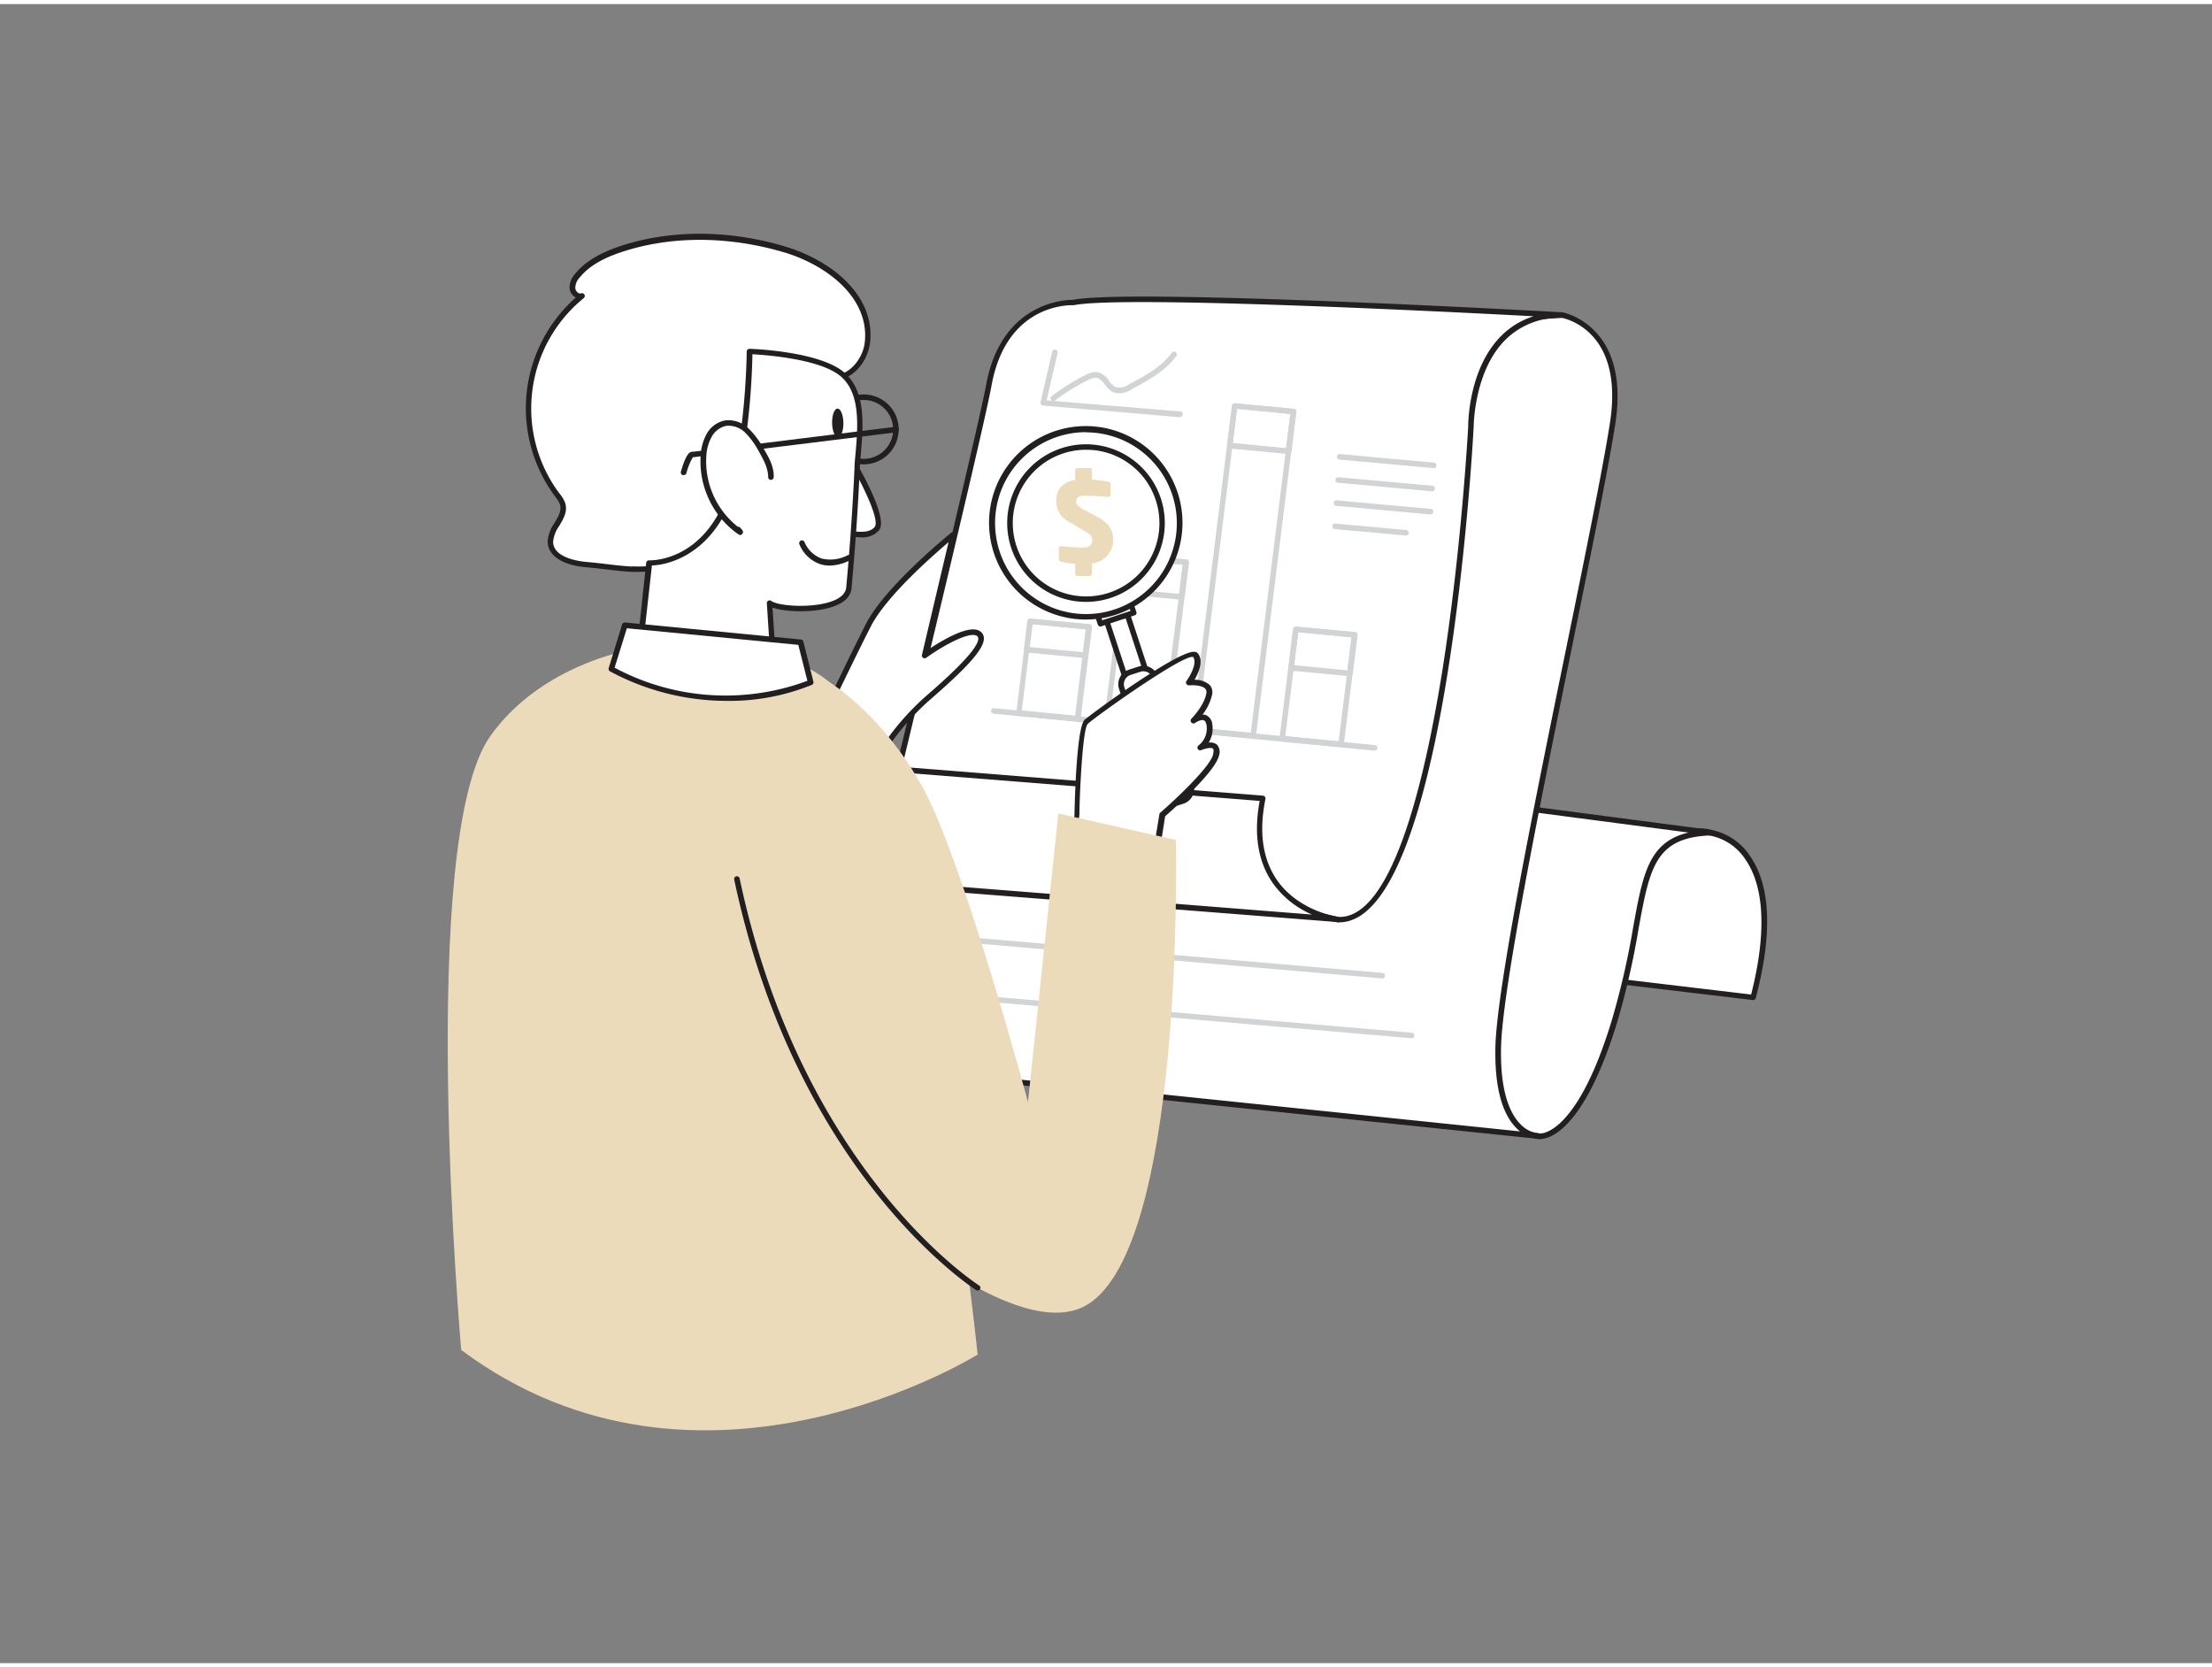 <svg xmlns="http://www.w3.org/2000/svg" viewBox="0 0 400 300" width="406" height="306" class="illustration styles_illustrationTablet__1DWOa"><rect x="0" y="0" width="400" height="300" fill="#808080" stroke="none"/><g id="_81_finance_analysis" data-name="#81_finance_analysis"><path d="M309.34,149.82s15,1.66,7.69,29.78l-35.65-4.24S297.79,146.5,309.34,149.82Z" fill="#fff"></path><path d="M317,180.1H317l-35.66-4.24a.5.5,0,0,1-.39-.27.54.54,0,0,1,0-.48c.68-1.19,16.7-29.1,28.5-25.78a10.88,10.88,0,0,1,7.05,4.78c3.7,5.36,4.05,14,1,25.62A.5.5,0,0,1,317,180.1ZM282.2,175l34.46,4.1c3.51-13.84,1.41-20.89-1-24.37a9.87,9.87,0,0,0-6.39-4.36l-.08,0C299.1,147.4,284.72,170.71,282.2,175Z" fill="#231f20"></path><path d="M278.42,204.72s6.9,1,13.57-20.86,2.46-33.51,17.35-34l-47.11-6.18S251.67,200.77,278.42,204.72Z" fill="#fff"></path><path d="M278.56,205.23h-.22a17.25,17.25,0,0,1-11.81-7.38c-4.9-6.85-7.19-18.08-6.81-33.37a150.53,150.53,0,0,1,2-20.92.49.49,0,0,1,.56-.4l47.1,6.18a.5.5,0,0,1,.44.52.51.51,0,0,1-.49.47c-10,.36-11,5.83-13,16.74A142.83,142.83,0,0,1,292.47,184C286.31,204.18,279.84,205.23,278.56,205.23Zm-.08-1c.15,0,6.66.37,13-20.52a143.49,143.49,0,0,0,3.86-16.83c1.73-9.55,2.79-15.4,10-17.07l-42.73-5.61c-.73,4.37-6,38.09,4.71,53.06A16.25,16.25,0,0,0,278.48,204.23Z" fill="#231f20"></path><path d="M282.39,56.23s11.95,2,9.19,19.65c-3.39,21.61-20.25,96-20.66,112.64s7.5,16.2,7.5,16.2L169,193.38s-5.14-4.19,6.1-47S196.57,67,202.55,64.13,282.39,56.23,282.39,56.23Z" fill="#fff"></path><path d="M278.37,205.23a4.82,4.82,0,0,1-.79-.09L169,193.88a.47.47,0,0,1-.26-.11c-.56-.45-5.08-5.61,5.92-47.52,12.85-48.95,22-79.84,27.72-82.58,6-2.84,77-7.74,80-7.94h.12c.12,0,12.4,2.32,9.59,20.22-1.25,8-4.24,22.69-7.71,39.75-5.95,29.23-12.68,62.36-12.94,72.83-.21,8.53,1.82,12.36,3.56,14.07a5.55,5.55,0,0,0,2.72,1.55l.77.08a.5.5,0,0,1,0,1ZM169.26,192.9l105.62,10.95a6.37,6.37,0,0,1-.57-.5c-2.76-2.68-4.06-7.68-3.89-14.85.26-10.55,7-43.73,13-73,3.47-17,6.46-31.77,7.7-39.7,2.59-16.47-7.75-18.88-8.72-19.07-2.52.17-73.85,5.12-79.6,7.85-6,2.84-17.17,43.78-27.18,81.92-4.52,17.21-7,30.24-7.23,38.74C168.17,190.74,169,192.49,169.26,192.9Z" fill="#231f20"></path><path d="M194,54s-12.39-.58-15.22,14.94c-1.59,8.71-18.6,78.88-18.6,78.88l81.65,17.74c19.35.89,24.11-89.18,24.11-89.18s-.05-20.13,16.41-20.13C282.39,56.23,204.39,51.85,194,54Z" fill="#fff"></path><path d="M242.15,166.05h-.3l-81.73-17.76a.45.45,0,0,1-.32-.22.5.5,0,0,1-.06-.38c.17-.7,17-70.25,18.59-78.85C181.1,53.66,193,53.46,194,53.48c10.51-2.09,85.25,2.07,88.43,2.25a.49.49,0,0,1,.47.51.51.51,0,0,1-.5.49,13.85,13.85,0,0,0-10.2,4c-5.66,5.66-5.71,15.57-5.71,15.67C266.29,80.06,261.52,166.05,242.15,166.05Zm-81.32-18.63L242,165.06c7.54.38,14-14.82,18.71-43.85,3.56-22.13,4.78-44.66,4.79-44.88,0-.4,0-10.39,6-16.36a14.12,14.12,0,0,1,5.83-3.52c-17.46-.92-74.52-3.76-83.16-2H194c-.49,0-12-.36-14.7,14.53C177.81,77.25,162.36,141.1,160.83,147.42Z" fill="#231f20"></path><path d="M241.87,165.54s-17.47-2.3-13.51-21.9l-78-6.22,6.7,21.42Z" fill="#fff"></path><path d="M241.87,166h0L157,159.34a.51.51,0,0,1-.43-.35l-6.71-21.43a.51.51,0,0,1,.09-.46.49.49,0,0,1,.43-.18l78,6.22a.57.57,0,0,1,.36.2.52.52,0,0,1,.09.4c-1.23,6.07-.49,11,2.19,14.8,3.94,5.52,10.83,6.5,10.9,6.51a.5.5,0,0,1-.07,1Zm-84.43-7.67,79.82,6.31a16.84,16.84,0,0,1-7-5.55c-2.77-3.88-3.6-8.93-2.47-15L151.06,138Z" fill="#231f20"></path><path d="M255.19,187h0l-79.29-6.83a.5.5,0,0,1-.46-.54.48.48,0,0,1,.54-.45l79.3,6.83a.5.5,0,0,1-.05,1Z" fill="#d1d3d4"></path><path d="M250,176.19h0l-79.3-6.83a.5.5,0,0,1,.09-1L250,175.19a.51.51,0,0,1,.46.54A.5.5,0,0,1,250,176.19Z" fill="#d1d3d4"></path><path d="M194.85,129.73h0l-10.64-1a.52.52,0,0,1-.34-.18.5.5,0,0,1-.1-.37l2.06-16.6a.5.5,0,0,1,.54-.44l10.64,1a.5.5,0,0,1,.34.18.57.57,0,0,1,.11.38l-2.07,16.59A.5.5,0,0,1,194.85,129.73Zm-10.08-2,9.64.93,1.94-15.6-9.64-.93Z" fill="#d1d3d4"></path><path d="M196.27,118.26h-.05l-10.63-1a.49.49,0,0,1-.34-.19.46.46,0,0,1-.11-.37l.64-5.13a.5.5,0,0,1,.54-.44l10.64,1a.5.5,0,0,1,.34.18.57.57,0,0,1,.11.38l-.64,5.12A.5.5,0,0,1,196.27,118.26Zm-10.07-2,9.64.94.51-4.14-9.64-.93Z" fill="#d1d3d4"></path><path d="M210.73,131.27h0l-10.63-1a.51.51,0,0,1-.34-.19.46.46,0,0,1-.11-.37l3.71-29.83a.48.48,0,0,1,.54-.43l10.64,1a.52.52,0,0,1,.34.18.51.51,0,0,1,.1.38l-3.7,29.82A.51.51,0,0,1,210.73,131.27Zm-10.07-2,9.64.94,3.58-28.84-9.64-.93Z" fill="#d1d3d4"></path><path d="M213.66,107.71h0l-10.63-1a.53.53,0,0,1-.35-.19.49.49,0,0,1-.1-.37l.78-6.27a.48.48,0,0,1,.54-.43l10.64,1a.52.52,0,0,1,.34.18.51.51,0,0,1,.1.38l-.78,6.26A.5.5,0,0,1,213.66,107.71Zm-10.08-2,9.64.94.66-5.28-9.64-.93Z" fill="#d1d3d4"></path><path d="M226.62,132.81h-.05l-10.64-1a.5.5,0,0,1-.44-.56l7.28-58.62a.49.49,0,0,1,.54-.44l10.64,1a.53.53,0,0,1,.34.19.49.49,0,0,1,.1.37l-7.28,58.63A.49.49,0,0,1,226.62,132.81Zm-10.08-2,9.64.94,7.16-57.63-9.64-.94Z" fill="#d1d3d4"></path><path d="M233,81.36h0l-10.64-1a.5.5,0,0,1-.44-.56l.89-7.17a.49.49,0,0,1,.54-.44l10.64,1a.53.53,0,0,1,.34.19.49.49,0,0,1,.1.37l-.89,7.17A.49.49,0,0,1,233,81.36Zm-10.08-2,9.64.94.77-6.18-9.64-.94Z" fill="#d1d3d4"></path><path d="M242.5,134.36h-.05l-10.63-1a.5.5,0,0,1-.45-.56L233.83,113a.49.49,0,0,1,.54-.43l10.64,1a.5.5,0,0,1,.44.56L243,133.92A.51.51,0,0,1,242.5,134.36Zm-10.07-2,9.64.94,2.33-18.77-9.64-.94Z" fill="#d1d3d4"></path><path d="M244.09,121.54h0l-10.64-1a.51.51,0,0,1-.34-.19A.5.5,0,0,1,233,120l.87-7a.49.49,0,0,1,.54-.43l10.64,1a.5.5,0,0,1,.44.56l-.86,6.95A.51.51,0,0,1,244.09,121.54Zm-10.07-2,9.64.94.74-6-9.64-.94Z" fill="#d1d3d4"></path><path d="M248.59,135h-.05l-68.87-6.68a.5.5,0,0,1-.45-.55.49.49,0,0,1,.54-.45L248.64,134a.49.49,0,0,1,.44.54A.5.5,0,0,1,248.59,135Z" fill="#d1d3d4"></path><path d="M259.22,83.91h0l-17-1.54a.5.5,0,0,1-.45-.54.5.5,0,0,1,.54-.46l17,1.55a.49.49,0,0,1,.45.54A.5.5,0,0,1,259.22,83.91Z" fill="#d1d3d4"></path><path d="M258.93,88.1h0l-17-1.55a.49.49,0,0,1-.45-.54.49.49,0,0,1,.54-.45l17,1.54a.49.49,0,0,1,.45.54A.5.5,0,0,1,258.93,88.1Z" fill="#d1d3d4"></path><path d="M258.64,92.29h0l-17-1.55a.5.5,0,1,1,.09-1l17,1.54a.51.51,0,0,1,.45.54A.5.5,0,0,1,258.64,92.29Z" fill="#d1d3d4"></path><path d="M254.2,96.1h0l-12.82-1.16a.5.5,0,0,1-.45-.55.49.49,0,0,1,.54-.45l12.82,1.16a.5.5,0,0,1,.45.55A.49.49,0,0,1,254.2,96.1Z" fill="#d1d3d4"></path><path d="M157,139.47a46.46,46.46,0,0,1,10.69-13.92c7.1-6.13,11.35-10.59,9.12-11.81s-9.61,4-9.61,4l5.15-21.84s-11.86,9.51-15.35,16.4-10.37,21.41-10.37,21.41Z" fill="#fff"></path><path d="M157,140a.53.53,0,0,1-.24-.06l-10.38-5.74a.5.5,0,0,1-.21-.65c.07-.14,6.93-14.6,10.39-21.42s15-16.17,15.48-16.56a.5.5,0,0,1,.58,0,.49.49,0,0,1,.22.53L168,116.63c2.31-1.54,7.09-4.4,9.06-3.32a1.54,1.54,0,0,1,.85,1.21c.2,1.87-2.67,5.17-9.88,11.4a46.37,46.37,0,0,0-10.56,13.76.5.5,0,0,1-.3.27Zm-9.72-6.45,9.51,5.26a47.58,47.58,0,0,1,10.58-13.61c2.41-2.09,9.76-8.44,9.53-10.54a.53.53,0,0,0-.33-.45c-1.43-.77-6.32,2-9.08,4a.5.5,0,0,1-.77-.53l4.81-20.39c-3,2.57-11.31,9.83-14.08,15.29C154.32,118.7,148.42,131.08,147.26,133.52Z" fill="#231f20"></path><path d="M156.18,83.23a6.32,6.32,0,1,1,6.33-6.32A6.33,6.33,0,0,1,156.18,83.23Zm0-11.64a5.32,5.32,0,1,0,5.33,5.32A5.33,5.33,0,0,0,156.18,71.59Z" fill="#231f20"></path><path d="M114.35,102.15c-2.62-.12-5.24-.57-8.28-.83-2.83-.24-6.47-1.3-6.53-4.13-.05-2.43,2.87-4.42,2.23-6.77a5.2,5.2,0,0,0-1-1.71,26.19,26.19,0,0,1,4.51-36c-.8.27-1.64-.52-1.72-1.36a3.34,3.34,0,0,1,.9-2.28c2-2.43,4.91-3.82,7.87-4.79,9.45-3.11,19.85-2.77,29.39,0,7.35,2.15,16.16,8,15.19,16.87-.35,3.19-2.85,6.3-6,6.44-1.64,9.5-6.62,16-12.88,22.86A38.3,38.3,0,0,1,122.56,101,21.08,21.08,0,0,1,114.35,102.15Z" fill="#fff"></path><path d="M115.5,102.67l-1.17,0h0c-1.55-.07-3.08-.25-4.7-.45-1.15-.13-2.34-.27-3.6-.38-4.33-.37-6.94-2.1-7-4.62a6.71,6.71,0,0,1,1.26-3.43c.66-1.11,1.28-2.16,1-3.22a4.43,4.43,0,0,0-.83-1.42l-.09-.13a26.7,26.7,0,0,1,3.75-35.95L104,53a2.19,2.19,0,0,1-1-1.58,3.69,3.69,0,0,1,1-2.64c2.23-2.79,5.69-4.16,8.11-5,9-3,19.54-3,29.68,0,8.42,2.47,16.49,8.8,15.55,17.4-.35,3.14-2.71,6.47-6.13,6.86-1.8,9.83-7.14,16.36-12.93,22.73a38.74,38.74,0,0,1-15.62,10.62A21.28,21.28,0,0,1,115.5,102.67Zm-1.13-1a20.63,20.63,0,0,0,8-1.15,37.43,37.43,0,0,0,15.21-10.35c6.92-7.61,11.23-13.74,12.76-22.6a.5.5,0,0,1,.47-.42c3-.13,5.27-3.22,5.57-6,.88-8-6.81-14-14.83-16.33-10-2.91-20.28-2.92-29.09,0-2.29.76-5.57,2.06-7.64,4.63a2.76,2.76,0,0,0-.79,1.93,1.18,1.18,0,0,0,.51.83.66.66,0,0,0,.55.1.5.5,0,0,1,.6.23.51.51,0,0,1-.13.63,25.7,25.7,0,0,0-4.42,35.29l.1.12a5.53,5.53,0,0,1,1,1.76c.4,1.47-.36,2.75-1.1,4a5.88,5.88,0,0,0-1.12,2.9c.06,2.9,4.66,3.52,6.07,3.64s2.48.25,3.64.39c1.6.19,3.11.37,4.62.44Z" fill="#231f20"></path><path d="M153.4,81.44s6.77,11.16,5.2,13.36-6.47.51-6.47.51" fill="#fff"></path><path d="M155.67,96.42a12.14,12.14,0,0,1-3.7-.64.5.5,0,0,1-.31-.63.51.51,0,0,1,.64-.31c1.26.43,4.78,1.22,5.89-.33.95-1.33-2.48-8.29-5.22-12.81a.5.5,0,0,1,.17-.69.49.49,0,0,1,.68.17c1.16,1.91,6.87,11.56,5.18,13.91A3.91,3.91,0,0,1,155.67,96.42Z" fill="#231f20"></path><path d="M152.42,67c4.43,3.91,2.8,11.76,2.56,16.9q-.49,10.84-1.5,21.65c-.42,4.57-12.29,4.21-14.33,2.76l1.16,18.17L115.75,116,117.34,101s8.08.37,13.07-8.79,5.12-29.46,5.12-29.46S148.09,63.18,152.42,67Z" fill="#fff"></path><path d="M140.31,127a.45.45,0,0,1-.2,0l-24.56-10.52a.52.52,0,0,1-.3-.52l1.6-14.92a.51.51,0,0,1,.52-.45c.31,0,7.83.23,12.6-8.53,4.88-8.94,5.06-29,5.06-29.23a.51.51,0,0,1,.15-.35.45.45,0,0,1,.37-.14c.52,0,12.78.45,17.2,4.34h0c3.87,3.42,3.35,9.57,2.93,14.51-.08,1-.16,1.93-.2,2.79-.33,7.21-.84,14.5-1.5,21.67-.08.89-.6,2.14-2.57,3-3.28,1.51-9.17,1.37-11.71.49l1.11,17.33a.51.51,0,0,1-.21.44A.52.52,0,0,1,140.31,127Zm-24-11.34,23.47,10.06-1.11-17.36a.5.5,0,0,1,.79-.44c1.34,1,8.06,1.43,11.56-.17,1.23-.57,1.9-1.32,2-2.23.66-7.16,1.17-14.43,1.5-21.62,0-.88.12-1.83.21-2.83.39-4.72.89-10.59-2.61-13.68h0c-3.66-3.23-13.68-3.94-16.06-4.07-.05,3.3-.56,20.73-5.17,29.18-4.39,8-11.21,9-13,9Z" fill="#231f20"></path><path d="M153.51,100.15s-5.73,3.23-8.49-2.68" fill="#fff"></path><path d="M150.07,101.53a5.74,5.74,0,0,1-1.8-.27,6.31,6.31,0,0,1-3.71-3.57.52.52,0,0,1,.25-.67.49.49,0,0,1,.66.24,5.33,5.33,0,0,0,3.11,3,6.71,6.71,0,0,0,4.69-.59.5.5,0,0,1,.68.19.51.51,0,0,1-.19.68A8.3,8.3,0,0,1,150.07,101.53Z" fill="#231f20"></path><path d="M123.61,85.17a.36.36,0,0,1-.14,0,.49.49,0,0,1-.34-.61c1-3.53,1.7-3.58,2-3.6.56,0,24.35-3,36.84-4.52a.49.49,0,0,1,.56.43.5.5,0,0,1-.43.56c-1.45.18-34.77,4.3-36.81,4.52a10.87,10.87,0,0,0-1.17,2.88A.49.49,0,0,1,123.61,85.17Zm1.56-3.23Z" fill="#231f20"></path><path d="M139.36,85.54c0-1.81-.91-3.48-1.84-5A13.88,13.88,0,0,0,135,77.12a4.77,4.77,0,0,0-3.85-1.34,4.43,4.43,0,0,0-2.92,2.13,8.49,8.49,0,0,0-1,3.55,15.51,15.51,0,0,0,6.62,14l-.38-.45" fill="#fff"></path><path d="M133.84,96a.51.51,0,0,1-.28-.09,16.1,16.1,0,0,1-6.84-14.49,8.87,8.87,0,0,1,1.11-3.77,4.84,4.84,0,0,1,3.27-2.36,5.19,5.19,0,0,1,4.27,1.46A14.47,14.47,0,0,1,138,80.24c.87,1.47,2,3.3,1.91,5.31a.52.52,0,0,1-.51.49.5.5,0,0,1-.49-.51c0-1.73-1-3.42-1.77-4.78a13.84,13.84,0,0,0-2.39-3.26,4.28,4.28,0,0,0-3.44-1.22,3.93,3.93,0,0,0-2.57,1.9,7.85,7.85,0,0,0-1,3.34,15.08,15.08,0,0,0,5.68,13,.5.5,0,0,1,.44.17l.38.45a.5.5,0,0,1,0,.66A.52.52,0,0,1,133.84,96Z" fill="#231f20"></path><ellipse cx="151.49" cy="75.73" rx="1.02" ry="2.59" transform="translate(-1.17 2.39) rotate(-0.9)" fill="#231f20"></ellipse><path d="M83.4,243.37s-8.11-92.15,5.26-111,46.2-21.88,61.39-9.72,26.74,121.55,26.74,121.55S126.55,275.58,83.4,243.37Z" fill="#ECDBBA"></path><path d="M202.27,109.46h3.95a0,0,0,0,1,0,0v14.75a1.86,1.86,0,0,1-1.86,1.86h-.23a1.86,1.86,0,0,1-1.86-1.86V109.46A0,0,0,0,1,202.27,109.46Z" transform="translate(-26.55 69.62) rotate(-18.18)" fill="#fff"></path><path d="M206.14,126.29a2.39,2.39,0,0,1-2.24-1.63l-4.6-14a.5.5,0,0,1,0-.38.48.48,0,0,1,.29-.25l3.75-1.24a.51.51,0,0,1,.63.32l4.6,14a2.36,2.36,0,0,1-1.5,3h0l-.22.07A2.34,2.34,0,0,1,206.14,126.29Zm.8-.67h0Zm-6.54-14.81,4.45,13.54a1.37,1.37,0,0,0,.68.79,1.39,1.39,0,0,0,1,.08l.22-.07a1.36,1.36,0,0,0,.86-1.72l-4.44-13.54Z" fill="#231f20"></path><rect x="196.6" y="96.99" width="6.38" height="14.43" transform="translate(-22.54 67.55) rotate(-18.18)" fill="#fff"></rect><path d="M199,112.55a.5.5,0,0,1-.48-.34L194,98.5a.5.5,0,0,1,0-.38.48.48,0,0,1,.29-.25l6.06-2a.49.49,0,0,1,.63.32l4.5,13.71a.5.5,0,0,1,0,.38.48.48,0,0,1-.29.25l-6.06,2Zm-3.87-13.89,4.19,12.76,5.1-1.68L200.24,97Z" fill="#231f20"></path><rect x="205.88" y="119.93" width="6.38" height="25.09" rx="2.25" transform="translate(-30.9 71.86) rotate(-18.18)" fill="#fff"></rect><path d="M211.4,145.3a2.76,2.76,0,0,1-2.62-1.89l-6.42-19.56a2.75,2.75,0,0,1,1.75-3.48l1.78-.58a2.75,2.75,0,0,1,3.47,1.75l6.43,19.57a2.75,2.75,0,0,1-1.76,3.47h0l-1.78.58A2.53,2.53,0,0,1,211.4,145.3Zm-4.65-24.65a1.76,1.76,0,0,0-.55.09l-1.78.58a1.75,1.75,0,0,0-1,.88,1.71,1.71,0,0,0-.1,1.33l6.42,19.57a1.75,1.75,0,0,0,2.21,1.11l1.78-.58a1.76,1.76,0,0,0,1.12-2.21l-6.43-19.56a1.75,1.75,0,0,0-1.66-1.21Zm7.13,23.45h0Z" fill="#231f20"></path><circle cx="196.38" cy="93.85" r="16.93" fill="#fff"></circle><path d="M196.37,111.29a17.49,17.49,0,1,1,5.45-.88A17.65,17.65,0,0,1,196.37,111.29Zm0-33.88A16.44,16.44,0,0,0,180.77,99a16.43,16.43,0,1,0,15.6-21.56Z" fill="#231f20"></path><circle cx="196.38" cy="93.85" r="13.75" fill="#fff"></circle><path d="M196.39,108.1a14.25,14.25,0,1,1,13.53-18.7h0a14.25,14.25,0,0,1-13.53,18.7Zm0-27.51A13.26,13.26,0,1,0,209,89.71,13.2,13.2,0,0,0,196.37,80.59Z" fill="#231f20"></path><path d="M194,151.6s.67-5,.67-5c0-.21.34-15.64,1.67-16.83s18.59-13.71,19.8-12S215,122.7,215,122.7s4.05-.41,3.64,2-2.83,4.86-2.83,4.86,2.48-1.82,2.86.81a4.36,4.36,0,0,1-1.65,4.06s3.65-1.62,2.84,1.41-9.69,10.74-9.69,10.74l-1.07,6.6Z" fill="#fff"></path><path d="M209.07,153.7h0l-15-1.6h-.06c-.45-.11-.45-.11.17-4.63l.12-.9c0-.09.26-15.72,1.84-17.15,1-.93,16.92-12.63,19.88-12.29a.87.87,0,0,1,.66.36c1,1.41,0,3.52-.67,4.69a4.08,4.08,0,0,1,2.73.93,2,2,0,0,1,.46,1.7,9.19,9.19,0,0,1-1.74,3.67,1.61,1.61,0,0,1,.67.12,2,2,0,0,1,1.1,1.73,4.73,4.73,0,0,1-.66,3.21,2,2,0,0,1,1.47.35,2,2,0,0,1,.36,2.11c-.79,3-8.53,9.84-9.71,10.87l-1,6.42A.51.51,0,0,1,209.07,153.7Zm-14.47-2.54,14.05,1.49,1-6.13a.47.47,0,0,1,.16-.3c2.44-2.11,8.9-8.11,9.54-10.48.14-.55.13-1,0-1.1-.36-.3-1.47,0-2.12.26a.49.49,0,0,1-.63-.21.48.48,0,0,1,.15-.65,3.84,3.84,0,0,0,1.44-3.57c-.06-.37-.18-.82-.49-.95-.49-.21-1.33.28-1.59.47a.5.5,0,0,1-.67-.08.51.51,0,0,1,0-.68s2.33-2.35,2.7-4.59a.92.92,0,0,0-.2-.85c-.62-.66-2.35-.65-2.9-.6a.51.51,0,0,1-.49-.25.48.48,0,0,1,0-.54c.61-.82,2-3.2,1.21-4.34-1.74-.54-17.32,10.53-19.06,12.1-1,1-1.51,13.93-1.51,16.46,0,0-.05.4-.13,1C195,148.55,194.71,150.31,194.6,151.16Z" fill="#231f20"></path><path d="M150.05,122.66s9.72,5.88,17,19.35,18.84,56.52,18.84,56.52l5.49-52.17,21.25,4.79s1.82,76-17,84.55-66.93-44.36-66.93-44.36Z" fill="#ECDBBA"></path><path d="M110.54,120.23l2.44-7.9,31.8,3.07,1.83,7.26S130,130.56,110.54,120.23Z" fill="#fff"></path><path d="M131.39,126a44.62,44.62,0,0,1-21.08-5.34.5.5,0,0,1-.24-.59l2.43-7.9a.5.5,0,0,1,.52-.35l31.81,3.08a.5.5,0,0,1,.44.37l1.82,7.26a.49.49,0,0,1-.27.57A39.61,39.61,0,0,1,131.39,126Zm-20.25-6A42.47,42.47,0,0,0,146,122.37l-1.64-6.5-31-3Z" fill="#231f20"></path><path d="M176.79,232.63a.42.42,0,0,1-.26-.08c-.33-.2-32.45-20.74-43.76-74.23a.5.5,0,0,1,.38-.6.52.52,0,0,1,.6.39c11.23,53.08,43,73.4,43.31,73.6a.5.5,0,0,1-.27.92Z" fill="#231f20"></path><path d="M197.46,101.14V103a.41.41,0,0,1-.4.41h-2.23a.41.41,0,0,1-.4-.41v-1.8a14,14,0,0,1-2.57-.38c-.2-.06-.39-.19-.39-.41v-2a.4.4,0,0,1,.39-.39h0c.83.11,2.87.25,3.82.25,1.4,0,1.82-.49,1.82-1.42,0-.59-.28-.91-1.33-1.54l-2.79-1.66A4.15,4.15,0,0,1,191,89.85c0-1.84.87-3.36,3.42-3.8V84.31a.41.41,0,0,1,.4-.41h2.23a.41.41,0,0,1,.4.41V86a20.36,20.36,0,0,1,3,.38c.2.06.38.18.38.39v2a.36.36,0,0,1-.36.36h0c-1.26-.12-2.92-.22-4.29-.22-1.12,0-1.56.32-1.56,1.07,0,.51.26.83,1.36,1.42l2.56,1.39c2.09,1.14,2.76,2.47,2.76,4.11A4.24,4.24,0,0,1,197.46,101.14Z" fill="#ECDBBA"></path><path d="M213.3,74.7h0l-24.69-2.1a.46.46,0,0,1-.36-.2.51.51,0,0,1-.09-.41l2.12-9.15a.51.51,0,0,1,.6-.37.5.5,0,0,1,.38.6l-2,8.59,24.12,2a.5.5,0,0,1,0,1Z" fill="#d1d3d4"></path><path d="M190.49,71.8a.51.51,0,0,1-.4-.2.5.5,0,0,1,.09-.7,38,38,0,0,1,6.12-3.82,3.53,3.53,0,0,1,2.35-.49,3.62,3.62,0,0,1,1.91,1.54,3.29,3.29,0,0,0,1.26,1.17,3.11,3.11,0,0,0,2.37-.56c2.72-1.44,5.8-3.07,7.72-5.7a.5.5,0,0,1,.7-.1.51.51,0,0,1,.11.7c-2.06,2.8-5.25,4.49-8.06,6a3.9,3.9,0,0,1-3.18.62,4,4,0,0,1-1.71-1.5c-.42-.54-.81-1-1.35-1.17a2.66,2.66,0,0,0-1.68.41,35.93,35.93,0,0,0-6,3.72A.49.49,0,0,1,190.49,71.8Z" fill="#d1d3d4"></path></g></svg>
